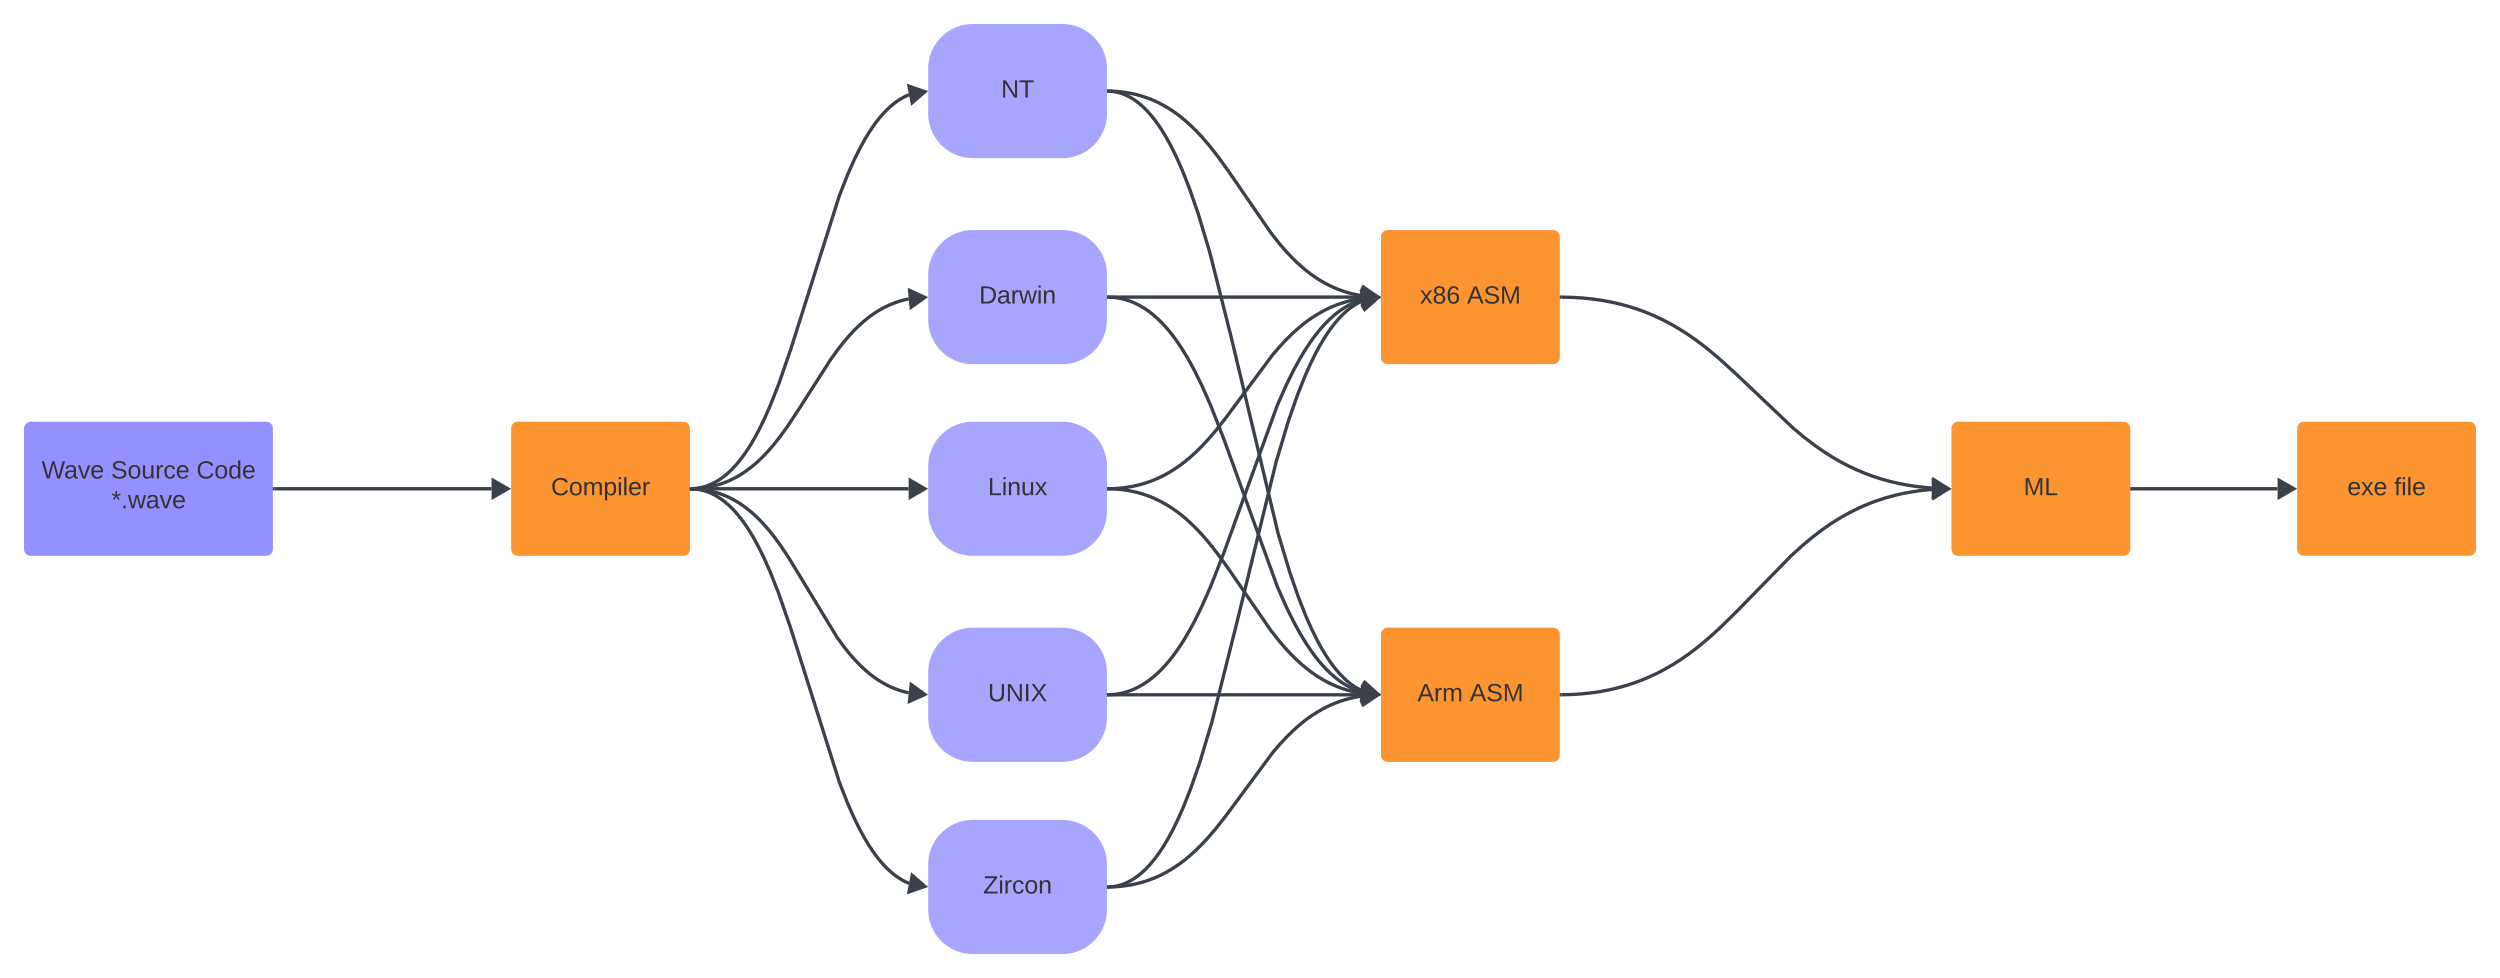 <svg xmlns="http://www.w3.org/2000/svg" xmlns:xlink="http://www.w3.org/1999/xlink" xmlns:lucid="lucid" width="2236.92" height="875.17"><g transform="translate(-1385.916 -150.333)" lucid:page-tab-id="0_0"><path d="M1407.42 533.67a6 6 0 0 1 6-6h210.66a6 6 0 0 1 6 6v108a6 6 0 0 1-6 6h-210.66a6 6 0 0 1-6-6z" stroke="#000" stroke-opacity="0" stroke-width="3" fill="#9391ff"/><use xlink:href="#a" transform="matrix(1,0,0,1,1419.416,539.667) translate(3.698 38.778)"/><use xlink:href="#b" transform="matrix(1,0,0,1,1419.416,539.667) translate(65.796 38.778)"/><use xlink:href="#c" transform="matrix(1,0,0,1,1419.416,539.667) translate(142.278 38.778)"/><use xlink:href="#d" transform="matrix(1,0,0,1,1419.416,539.667) translate(66.198 65.444)"/><path d="M1843.25 533.67a6 6 0 0 1 6-6h148a6 6 0 0 1 6 6v108a6 6 0 0 1-6 6h-148a6 6 0 0 1-6-6z" stroke="#000" stroke-opacity="0" stroke-width="3" fill="#fc9432"/><use xlink:href="#e" transform="matrix(1,0,0,1,1855.249,539.667) translate(23.71 53.778)"/><path d="M2216.42 567.67a40 40 0 0 1 40-40h80a40 40 0 0 1 40 40v40a40 40 0 0 1-40 40h-80a40 40 0 0 1-40-40z" stroke="#000" stroke-opacity="0" stroke-width="3" fill="#a7a6ff"/><use xlink:href="#f" transform="matrix(1,0,0,1,2228.416,539.667) translate(41.488 53.778)"/><path d="M1631.6 587.67h194.16" stroke="#3a414a" stroke-width="3" stroke-linejoin="round" fill="none"/><path d="M1631.62 589.14h-1.54v-2.95h1.54z" stroke="#3a414a" stroke-width=".05" fill="#3a414a"/><path d="M1840.25 587.67l-13 7.5v-15z" stroke="#3a414a" stroke-width="3" fill="#3a414a"/><path d="M2004.75 587.67h194.18" stroke="#3a414a" stroke-width="3" stroke-linejoin="round" fill="none"/><path d="M2004.8 589.14h-1.55v-2.95h1.54z" stroke="#3a414a" stroke-width=".05" fill="#3a414a"/><path d="M2213.42 587.67l-13 7.5v-15z" stroke="#3a414a" stroke-width="3" fill="#3a414a"/><path d="M2216.42 752a40 40 0 0 1 40-40h80a40 40 0 0 1 40 40v40a40 40 0 0 1-40 40h-80a40 40 0 0 1-40-40z" stroke="#000" stroke-opacity="0" stroke-width="3" fill="#a7a6ff"/><use xlink:href="#g" transform="matrix(1,0,0,1,2228.416,724) translate(41.519 53.778)"/><path d="M2216.42 211.83a40 40 0 0 1 40-40h80a40 40 0 0 1 40 40v40a40 40 0 0 1-40 40h-80a40 40 0 0 1-40-40z" stroke="#000" stroke-opacity="0" stroke-width="3" fill="#a7a6ff"/><use xlink:href="#h" transform="matrix(1,0,0,1,2228.416,183.833) translate(53.247 53.778)"/><path d="M2216.42 396.17a40 40 0 0 1 40-40h80a40 40 0 0 1 40 40v40a40 40 0 0 1-40 40h-80a40 40 0 0 1-40-40z" stroke="#000" stroke-opacity="0" stroke-width="3" fill="#a7a6ff"/><use xlink:href="#i" transform="matrix(1,0,0,1,2228.416,368.167) translate(33.556 53.778)"/><path d="M2216.42 924a40 40 0 0 1 40-40h80a40 40 0 0 1 40 40v40a40 40 0 0 1-40 40h-80a40 40 0 0 1-40-40z" stroke="#000" stroke-opacity="0" stroke-width="3" fill="#a7a6ff"/><use xlink:href="#j" transform="matrix(1,0,0,1,2228.416,896) translate(37.228 53.778)"/><path d="M2004.75 587.7l2.3.04 3.6.23 3.5.37 3.37.5 3.27.62 3.2.75 3.13.9 3.08 1 3.07 1.13 3.04 1.28 3.05 1.44 3.05 1.6 3.08 1.77 3.13 2 3.2 2.22 3.28 2.5 3.4 2.8 3.55 3.2 3.76 3.68 4 4.3 4.4 5.08 4.92 6.2 5.77 7.97 7.43 11.24 42.45 69.92 5.77 7.96 4.92 6.2 4.38 5.1 4.03 4.28 3.75 3.68 3.55 3.2 3.4 2.82 3.28 2.5 3.2 2.2 3.12 2 3.08 1.77 3.05 1.6 3.05 1.43 3.04 1.28 3.05 1.13 3.1 1 3.13.88 3.2.75.16.04" stroke="#3a414a" stroke-width="3" stroke-linejoin="round" fill="none"/><path d="M2004.82 586.22l-.06 2.95-1.5-.03v-2.95z" stroke="#3a414a" stroke-width=".05" fill="#3a414a"/><path d="M2213.43 771.7l-13.68 6.15 1.5-14.93z" stroke="#3a414a" stroke-width="3" fill="#3a414a"/><path d="M2004.75 587.63l2.56-.05 3.88-.24 3.72-.4 3.58-.52 3.48-.66 3.38-.8 3.3-.92 3.26-1.06 3.2-1.2 3.2-1.33 3.2-1.5 3.18-1.67 3.22-1.86 3.27-2.08 3.34-2.32 3.45-2.6 3.56-2.96 3.75-3.37 3.98-3.9 4.3-4.6 4.75-5.5 5.48-6.94 6.83-9.42 11.04-16.74 27.43-42.9 6.83-9.43 5.48-6.93 4.76-5.52 4.3-4.58 3.97-3.9 3.75-3.37 3.57-2.95 3.44-2.6 3.34-2.33 3.26-2.08 3.22-1.87 3.2-1.67 3.18-1.5 3.2-1.33 3.2-1.2 3.26-1.06 3.3-.93 3.4-.8 1.3-.25" stroke="#3a414a" stroke-width="3" stroke-linejoin="round" fill="none"/><path d="M2004.82 589.1l-1.57.04v-2.95l1.5-.04z" stroke="#3a414a" stroke-width=".05" fill="#3a414a"/><path d="M2213.43 416.45l-12.22 8.7-1.4-14.93z" stroke="#3a414a" stroke-width="3" fill="#3a414a"/><path d="M2004.75 587.63h.48l1.94-.13 1.9-.2 1.9-.27 1.86-.36 1.85-.44 1.85-.5 1.85-.6 1.86-.7 1.88-.8 1.9-.9 1.93-1 1.98-1.14 2.02-1.3 2.1-1.45 2.14-1.63 2.23-1.86 2.34-2.1 2.46-2.42 2.6-2.77 2.76-3.2 2.95-3.74 3.2-4.4 3.5-5.26 3.84-6.38 4.32-7.9 4.96-10 5.88-13.26 7.4-18.76 10.86-31.42 43.5-137.44 7.38-18.76 5.88-13.25 4.97-10 4.32-7.9 3.86-6.37 3.5-5.26 3.18-4.4 2.97-3.74 2.77-3.2 2.6-2.77 2.45-2.4 2.33-2.12 2.24-1.86 2.16-1.63 2.1-1.45 2-1.3 1.98-1.13 1.95-1 1.9-.9 1.8-.76" stroke="#3a414a" stroke-width="3" stroke-linejoin="round" fill="none"/><path d="M2004.82 589.1l-1.57.04v-2.95l1.5-.04z" stroke="#3a414a" stroke-width=".05" fill="#3a414a"/><path d="M2213.47 232.4l-11.34 9.8-2.83-14.72z" stroke="#3a414a" stroke-width="3" fill="#3a414a"/><path d="M2004.75 587.7h.48l1.94.13 1.9.2 1.88.28 1.87.36 1.85.44 1.84.5 1.86.6 1.86.7 1.87.8 1.9.9 1.92 1 1.98 1.14 2.02 1.28 2.08 1.45 2.15 1.63 2.24 1.86 2.33 2.1 2.46 2.4 2.58 2.78 2.76 3.2 2.96 3.73 3.2 4.4 3.48 5.26 3.85 6.37 4.32 7.88 4.96 10 5.88 13.23 7.4 18.73 10.8 31.27 43.72 138.33 7.38 18.73 5.87 13.22 4.96 10 4.33 7.9 3.85 6.36 3.5 5.25 3.18 4.4 2.96 3.73 2.76 3.2 2.6 2.76 2.45 2.4 2.34 2.1 2.24 1.86 2.16 1.64 2.1 1.44 2 1.3 1.98 1.13 1.93 1 1.9.9 1.77.75" stroke="#3a414a" stroke-width="3" stroke-linejoin="round" fill="none"/><path d="M2004.82 586.22l-.06 2.95-1.5-.03v-2.95z" stroke="#3a414a" stroke-width=".05" fill="#3a414a"/><path d="M2213.47 943.43l-14.17 4.92 2.83-14.73z" stroke="#3a414a" stroke-width="3" fill="#3a414a"/><path d="M2621.58 362.17a6 6 0 0 1 6-6h148a6 6 0 0 1 6 6v108a6 6 0 0 1-6 6h-148a6 6 0 0 1-6-6z" stroke="#000" stroke-opacity="0" stroke-width="3" fill="#fc9432"/><use xlink:href="#k" transform="matrix(1,0,0,1,2633.583,368.167) translate(22.969 53.778)"/><use xlink:href="#l" transform="matrix(1,0,0,1,2633.583,368.167) translate(64.944 53.778)"/><path d="M2377.92 231.87l3.5.07 4.73.3 4.53.47 4.37.66 4.2.8 4.1.96 4 1.12 3.93 1.27 3.87 1.45 3.83 1.6 3.82 1.8 3.83 2 3.87 2.25 3.92 2.48 4 2.8 4.14 3.13 4.3 3.57 4.53 4.1 4.85 4.74 5.32 5.68 6.02 7 7.26 9.18 10.4 14.37 37.88 55.1 7.27 9.2 6.03 7 5.32 5.66 4.85 4.74 4.54 4.1 4.3 3.55 4.13 3.13 4 2.8 3.93 2.47 3.86 2.24 3.84 2 3.82 1.8 3.83 1.6 3.87 1.45 3.92 1.26 4 1.12 4.1.96 4.2.8 1.22.18" stroke="#3a414a" stroke-width="3" stroke-linejoin="round" fill="none"/><path d="M2378 230.4l-.07 2.94-1.5-.03v-2.94z" stroke="#3a414a" stroke-width=".05" fill="#3a414a"/><path d="M2618.6 415.94l-13.54 6.48 1.16-14.96z" stroke="#3a414a" stroke-width="3" fill="#3a414a"/><path d="M2377.92 416.17h226.17" stroke="#3a414a" stroke-width="3" stroke-linejoin="round" fill="none"/><path d="M2377.96 417.64h-1.54v-2.95h1.54z" stroke="#3a414a" stroke-width=".05" fill="#3a414a"/><path d="M2618.58 416.17l-13 7.5v-15z" stroke="#3a414a" stroke-width="3" fill="#3a414a"/><path d="M2377.92 587.64l3.85-.08 5.07-.32 4.83-.5 4.63-.7 4.46-.84 4.32-1.02 4.2-1.17 4.13-1.33 4.07-1.5 4.02-1.7 4-1.88 4-2.1 4.03-2.34 4.1-2.6 4.2-2.93 4.35-3.3 4.54-3.76 4.83-4.35 5.23-5.13 5.86-6.25 6.93-8.04 9.34-11.82 41.53-55.95 6.93-8.04 5.85-6.26 5.25-5.13 4.83-4.34 4.54-3.76 4.34-3.3 4.2-2.92 4.1-2.6 4.05-2.34 4-2.1 4-1.88 4.03-1.7 4.06-1.5 4.1-1.33 4.22-1.18 4.32-1 4.46-.86 2.45-.38" stroke="#3a414a" stroke-width="3" stroke-linejoin="round" fill="none"/><path d="M2378 589.1l-1.58.04v-2.95l1.5-.04z" stroke="#3a414a" stroke-width=".05" fill="#3a414a"/><path d="M2618.6 416.38l-12.43 8.42-1.08-14.96z" stroke="#3a414a" stroke-width="3" fill="#3a414a"/><path d="M2377.92 771.97l1.12-.02 2.55-.17 2.5-.26 2.45-.36 2.43-.46 2.4-.57 2.4-.67 2.38-.77 2.4-.9 2.4-1.02 2.43-1.14 2.46-1.3 2.5-1.44 2.58-1.63 2.64-1.84 2.72-2.07 2.83-2.34 2.94-2.65 3.1-3.03 3.25-3.47 3.47-4.02 3.7-4.7 4.02-5.52 4.4-6.63 4.9-8.1 5.55-10.12 6.52-13.17 8.1-18.28 11.7-29.77 48.1-132.7 8.1-18.3 6.53-13.16 5.56-10.14 4.88-8.1 4.4-6.62 4.02-5.54 3.7-4.7 3.48-4 3.26-3.48 3.08-3.02 2.95-2.66 2.82-2.34 2.72-2.06 2.64-1.84 2.57-1.63 2.5-1.45 2.47-1.3 2.44-1.14 2.4-1 2.4-.9 2.4-.78.1-.03" stroke="#3a414a" stroke-width="3" stroke-linejoin="round" fill="none"/><path d="M2378 773.44l-1.58.03v-2.95l1.5-.03z" stroke="#3a414a" stroke-width=".05" fill="#3a414a"/><path d="M2618.6 416.6l-11.76 9.3-2.16-14.86z" stroke="#3a414a" stroke-width="3" fill="#3a414a"/><path d="M2377.92 943.97h.27l1.74-.12 1.72-.18 1.7-.25 1.7-.33 1.7-.4 1.72-.48 1.7-.56 1.74-.64 1.76-.74 1.8-.84 1.8-.96 1.88-1.08 1.93-1.22 1.98-1.4 2.08-1.56 2.16-1.8 2.26-2.03 2.4-2.36 2.53-2.7 2.7-3.13 2.9-3.66 3.15-4.32 3.43-5.17 3.77-6.24 4.2-7.66 4.77-9.6 5.5-12.36 6.48-16.47 8.04-23.17 10.87-36.25 22.35-88.95 35.03-143.44 10.88-36.27 8.03-23.18 6.5-16.46 5.48-12.37 4.76-9.6 4.2-7.67 3.78-6.25 3.43-5.15 3.14-4.33 2.9-3.66 2.7-3.14 2.53-2.7 2.4-2.34 2.25-2.04 2.16-1.8 2.07-1.56 2-1.4 1.93-1.22 1.88-1.08 1.83-.95 1.8-.84.27-.13" stroke="#3a414a" stroke-width="3" stroke-linejoin="round" fill="none"/><path d="M2378 945.44l-1.58.03v-2.95l1.5-.03z" stroke="#3a414a" stroke-width=".05" fill="#3a414a"/><path d="M2618.65 416.8l-11.15 10.02-3.12-14.67z" stroke="#3a414a" stroke-width="3" fill="#3a414a"/><path d="M2783.1 416.2l9.28.2 10 .62 9.33.98 8.8 1.3 8.32 1.58 7.95 1.86 7.66 2.14 7.43 2.42 7.28 2.7 7.17 3.02 7.16 3.36 7.2 3.77 7.35 4.25 7.65 4.84 8.1 5.65 8.94 6.78 10.48 8.7 14.57 13.15 52.65 49.94 10.5 8.7 8.92 6.78 8.12 5.64 7.63 4.84 7.35 4.25 7.2 3.75 7.15 3.37 7.18 3 7.27 2.72 7.43 2.4 7.66 2.15 7.97 1.86 8.32 1.58 8.78 1.3 9.33.98 3.33.2" stroke="#3a414a" stroke-width="3" stroke-linejoin="round" fill="none"/><path d="M2783.16 414.72l-.07 2.95-1.52-.03v-2.95z" stroke="#3a414a" stroke-width=".05" fill="#3a414a"/><path d="M3129 587.56l-13.26 7.02.56-15z" stroke="#3a414a" stroke-width="3" fill="#3a414a"/><path d="M3132 533.67a6 6 0 0 1 6-6h148a6 6 0 0 1 6 6v108a6 6 0 0 1-6 6h-148a6 6 0 0 1-6-6z" stroke="#000" stroke-opacity="0" stroke-width="3" fill="#fc9432"/><use xlink:href="#m" transform="matrix(1,0,0,1,3144,539.667) translate(52.599 53.778)"/><path d="M2621.58 718a6 6 0 0 1 6-6h148a6 6 0 0 1 6 6v108a6 6 0 0 1-6 6h-148a6 6 0 0 1-6-6z" stroke="#000" stroke-opacity="0" stroke-width="3" fill="#fc9432"/><use xlink:href="#n" transform="matrix(1,0,0,1,2633.583,724) translate(20.562 53.778)"/><use xlink:href="#l" transform="matrix(1,0,0,1,2633.583,724) translate(67.352 53.778)"/><path d="M2377.92 231.87h.23l1.7.1 1.7.18 1.67.25 1.66.32 1.67.4 1.67.46 1.68.54 1.7.63 1.72.73 1.75.83 1.8.94 1.83 1.06 1.9 1.2 1.96 1.37 2.03 1.55 2.12 1.76 2.23 2 2.35 2.3 2.5 2.67 2.66 3.1 2.86 3.6 3.1 4.26 3.37 5.1 3.7 6.16 4.16 7.56 4.7 9.46 5.4 12.17 6.37 16.16 7.86 22.67 10.46 34.93 18.74 74.18 42.33 177.05 10.48 34.93 7.87 22.66 6.38 16.17 5.4 12.15 4.7 9.47 4.14 7.56 3.7 6.15 3.4 5.1 3.08 4.25 2.86 3.62 2.66 3.08 2.5 2.66 2.35 2.3 2.23 2.02 2.13 1.76 2.04 1.54 1.96 1.37 1.9 1.2 1.83 1.06 1.8.93 1.7.8" stroke="#3a414a" stroke-width="3" stroke-linejoin="round" fill="none"/><path d="M2378 230.4l-.07 2.94-1.5-.03v-2.94z" stroke="#3a414a" stroke-width=".05" fill="#3a414a"/><path d="M2618.65 771.37l-14.28 4.57 3.17-14.66z" stroke="#3a414a" stroke-width="3" fill="#3a414a"/><path d="M2377.92 416.2l1.12.02 2.55.16 2.5.26 2.45.37 2.43.47 2.4.56 2.4.67 2.38.78 2.4.9 2.4 1 2.43 1.15 2.46 1.3 2.5 1.44 2.58 1.63 2.64 1.84 2.72 2.06 2.83 2.34 2.94 2.66 3.1 3.02 3.25 3.48 3.47 4 3.7 4.7 4.02 5.54 4.4 6.63 4.9 8.1 5.55 10.12 6.52 13.16 8.1 18.28 11.7 29.77 48.1 132.72 8.1 18.3 6.53 13.16 5.56 10.13 4.88 8.1 4.4 6.63 4.02 5.53 3.7 4.7 3.48 4 3.26 3.48 3.08 3.03 2.95 2.65 2.82 2.34 2.72 2.07 2.64 1.84 2.57 1.63 2.5 1.45 2.47 1.3 2.44 1.13 2.4 1.02 2.4.9 2.4.76.1.03" stroke="#3a414a" stroke-width="3" stroke-linejoin="round" fill="none"/><path d="M2378 414.72l-.07 2.95-1.5-.03v-2.95z" stroke="#3a414a" stroke-width=".05" fill="#3a414a"/><path d="M2618.6 771.57l-13.92 5.55 2.16-14.84z" stroke="#3a414a" stroke-width="3" fill="#3a414a"/><path d="M2377.92 587.7l3.5.07 4.73.3 4.53.47 4.37.65 4.2.8 4.1.95 4 1.12 3.93 1.27 3.87 1.44 3.83 1.62 3.82 1.8 3.83 2 3.87 2.23 3.92 2.5 4 2.77 4.14 3.14 4.3 3.56 4.53 4.1 4.85 4.75 5.32 5.66 6.02 7 7.26 9.2 10.4 14.36 37.88 55.1 7.27 9.2 6.03 7 5.32 5.66 4.85 4.76 4.54 4.08 4.3 3.57 4.13 3.13 4 2.8 3.93 2.48 3.86 2.23 3.84 2 3.82 1.8 3.83 1.6 3.87 1.45 3.92 1.28 4 1.1 4.1.97 4.2.8 1.22.2" stroke="#3a414a" stroke-width="3" stroke-linejoin="round" fill="none"/><path d="M2378 586.22l-.07 2.95-1.5-.03v-2.95z" stroke="#3a414a" stroke-width=".05" fill="#3a414a"/><path d="M2618.6 771.77l-13.54 6.48 1.16-14.96z" stroke="#3a414a" stroke-width="3" fill="#3a414a"/><path d="M2377.92 772h226.17" stroke="#3a414a" stroke-width="3" stroke-linejoin="round" fill="none"/><path d="M2377.96 773.48h-1.54v-2.96h1.54z" stroke="#3a414a" stroke-width=".05" fill="#3a414a"/><path d="M2618.58 772l-13 7.5v-15z" stroke="#3a414a" stroke-width="3" fill="#3a414a"/><path d="M2377.92 943.97l3.83-.08 5.06-.33 4.83-.5 4.6-.7 4.47-.83 4.3-1.02 4.2-1.17 4.12-1.34 4.05-1.5 4-1.68 4-1.88 4-2.1 4.04-2.32 4.1-2.6 4.2-2.9 4.33-3.3 4.53-3.76 4.82-4.34 5.2-5.1 5.85-6.23 6.88-8 9.22-11.66 42.17-56.95 6.87-8 5.84-6.2 5.22-5.13 4.82-4.33 4.53-3.76 4.33-3.3 4.2-2.9 4.1-2.6 4.02-2.33 4-2.1 4-1.87 4-1.7 4.06-1.5 4.1-1.33 4.2-1.17 4.32-1.02 4.45-.84 2.4-.36" stroke="#3a414a" stroke-width="3" stroke-linejoin="round" fill="none"/><path d="M2378 945.44l-1.58.03v-2.95l1.5-.03z" stroke="#3a414a" stroke-width=".05" fill="#3a414a"/><path d="M2618.6 772.22l-12.42 8.4-1.1-14.95z" stroke="#3a414a" stroke-width="3" fill="#3a414a"/><path d="M3441.33 533.67a6 6 0 0 1 6-6h148a6 6 0 0 1 6 6v108a6 6 0 0 1-6 6h-148a6 6 0 0 1-6-6z" stroke="#000" stroke-opacity="0" stroke-width="3" fill="#fc9432"/><use xlink:href="#o" transform="matrix(1,0,0,1,3453.333,539.667) translate(32.877 53.778)"/><use xlink:href="#p" transform="matrix(1,0,0,1,3453.333,539.667) translate(74.852 53.778)"/><path d="M2783.1 771.97l8.56-.18 9.37-.6 8.8-.92 8.3-1.22 7.9-1.5 7.58-1.8 7.32-2.03 7.1-2.3 6.96-2.6 6.86-2.88 6.82-3.2 6.86-3.6 6.96-4 7.16-4.56 7.5-5.23 8.06-6.12 8.97-7.43 10.73-9.68 15.78-15.52 48-49.1 10.73-9.67 8.98-7.43 8.05-6.12 7.5-5.22 7.18-4.55 6.97-4.02 6.85-3.58 6.83-3.2 6.86-2.9 6.96-2.58 7.1-2.3 7.3-2.05 7.6-1.78 7.9-1.5 8.3-1.23 8.8-.94 1.97-.12" stroke="#3a414a" stroke-width="3" stroke-linejoin="round" fill="none"/><path d="M2783.16 773.44l-1.58.03v-2.95l1.5-.03z" stroke="#3a414a" stroke-width=".05" fill="#3a414a"/><path d="M3129 587.78l-12.7 8-.57-15z" stroke="#3a414a" stroke-width="3" fill="#3a414a"/><path d="M3293.5 587.67h130.34" stroke="#3a414a" stroke-width="3" stroke-linejoin="round" fill="none"/><path d="M3293.54 589.14H3292v-2.95h1.54z" stroke="#3a414a" stroke-width=".05" fill="#3a414a"/><path d="M3438.33 587.67l-13 7.5v-15z" stroke="#3a414a" stroke-width="3" fill="#3a414a"/><defs><path fill="#333" d="M266 0h-40l-56-210L115 0H75L2-248h35L96-30l15-64 43-154h32l59 218 59-218h35" id="q"/><path fill="#333" d="M141-36C126-15 110 5 73 4 37 3 15-17 15-53c-1-64 63-63 125-63 3-35-9-54-41-54-24 1-41 7-42 31l-33-3c5-37 33-52 76-52 45 0 72 20 72 64v82c-1 20 7 32 28 27v20c-31 9-61-2-59-35zM48-53c0 20 12 33 32 33 41-3 63-29 60-74-43 2-92-5-92 41" id="r"/><path fill="#333" d="M108 0H70L1-190h34L89-25l56-165h34" id="s"/><path fill="#333" d="M100-194c63 0 86 42 84 106H49c0 40 14 67 53 68 26 1 43-12 49-29l28 8c-11 28-37 45-77 45C44 4 14-33 15-96c1-61 26-98 85-98zm52 81c6-60-76-77-97-28-3 7-6 17-6 28h103" id="t"/><g id="a"><use transform="matrix(0.062,0,0,0.062,0,0)" xlink:href="#q"/><use transform="matrix(0.062,0,0,0.062,20.123,0)" xlink:href="#r"/><use transform="matrix(0.062,0,0,0.062,32.469,0)" xlink:href="#s"/><use transform="matrix(0.062,0,0,0.062,43.58,0)" xlink:href="#t"/></g><path fill="#333" d="M185-189c-5-48-123-54-124 2 14 75 158 14 163 119 3 78-121 87-175 55-17-10-28-26-33-46l33-7c5 56 141 63 141-1 0-78-155-14-162-118-5-82 145-84 179-34 5 7 8 16 11 25" id="u"/><path fill="#333" d="M100-194c62-1 85 37 85 99 1 63-27 99-86 99S16-35 15-95c0-66 28-99 85-99zM99-20c44 1 53-31 53-75 0-43-8-75-51-75s-53 32-53 75 10 74 51 75" id="v"/><path fill="#333" d="M84 4C-5 8 30-112 23-190h32v120c0 31 7 50 39 49 72-2 45-101 50-169h31l1 190h-30c-1-10 1-25-2-33-11 22-28 36-60 37" id="w"/><path fill="#333" d="M114-163C36-179 61-72 57 0H25l-1-190h30c1 12-1 29 2 39 6-27 23-49 58-41v29" id="x"/><path fill="#333" d="M96-169c-40 0-48 33-48 73s9 75 48 75c24 0 41-14 43-38l32 2c-6 37-31 61-74 61-59 0-76-41-82-99-10-93 101-131 147-64 4 7 5 14 7 22l-32 3c-4-21-16-35-41-35" id="y"/><g id="b"><use transform="matrix(0.062,0,0,0.062,0,0)" xlink:href="#u"/><use transform="matrix(0.062,0,0,0.062,14.815,0)" xlink:href="#v"/><use transform="matrix(0.062,0,0,0.062,27.16,0)" xlink:href="#w"/><use transform="matrix(0.062,0,0,0.062,39.506,0)" xlink:href="#x"/><use transform="matrix(0.062,0,0,0.062,46.852,0)" xlink:href="#y"/><use transform="matrix(0.062,0,0,0.062,57.963,0)" xlink:href="#t"/></g><path fill="#333" d="M212-179c-10-28-35-45-73-45-59 0-87 40-87 99 0 60 29 101 89 101 43 0 62-24 78-52l27 14C228-24 195 4 139 4 59 4 22-46 18-125c-6-104 99-153 187-111 19 9 31 26 39 46" id="z"/><path fill="#333" d="M85-194c31 0 48 13 60 33l-1-100h32l1 261h-30c-2-10 0-23-3-31C134-8 116 4 85 4 32 4 16-35 15-94c0-66 23-100 70-100zm9 24c-40 0-46 34-46 75 0 40 6 74 45 74 42 0 51-32 51-76 0-42-9-74-50-73" id="A"/><g id="c"><use transform="matrix(0.062,0,0,0.062,0,0)" xlink:href="#z"/><use transform="matrix(0.062,0,0,0.062,15.988,0)" xlink:href="#v"/><use transform="matrix(0.062,0,0,0.062,28.333,0)" xlink:href="#A"/><use transform="matrix(0.062,0,0,0.062,40.679,0)" xlink:href="#t"/></g><path fill="#333" d="M80-196l47-18 7 23-49 13 32 44-20 13-27-46-27 45-21-12 33-44-49-13 8-23 47 19-2-53h23" id="B"/><path fill="#333" d="M33 0v-38h34V0H33" id="C"/><path fill="#333" d="M206 0h-36l-40-164L89 0H53L-1-190h32L70-26l43-164h34l41 164 42-164h31" id="D"/><g id="d"><use transform="matrix(0.062,0,0,0.062,0,0)" xlink:href="#B"/><use transform="matrix(0.062,0,0,0.062,8.642,0)" xlink:href="#C"/><use transform="matrix(0.062,0,0,0.062,14.815,0)" xlink:href="#D"/><use transform="matrix(0.062,0,0,0.062,30.802,0)" xlink:href="#r"/><use transform="matrix(0.062,0,0,0.062,43.148,0)" xlink:href="#s"/><use transform="matrix(0.062,0,0,0.062,54.259,0)" xlink:href="#t"/></g><path fill="#333" d="M210-169c-67 3-38 105-44 169h-31v-121c0-29-5-50-35-48C34-165 62-65 56 0H25l-1-190h30c1 10-1 24 2 32 10-44 99-50 107 0 11-21 27-35 58-36 85-2 47 119 55 194h-31v-121c0-29-5-49-35-48" id="E"/><path fill="#333" d="M115-194c55 1 70 41 70 98S169 2 115 4C84 4 66-9 55-30l1 105H24l-1-265h31l2 30c10-21 28-34 59-34zm-8 174c40 0 45-34 45-75s-6-73-45-74c-42 0-51 32-51 76 0 43 10 73 51 73" id="F"/><path fill="#333" d="M24-231v-30h32v30H24zM24 0v-190h32V0H24" id="G"/><path fill="#333" d="M24 0v-261h32V0H24" id="H"/><g id="e"><use transform="matrix(0.062,0,0,0.062,0,0)" xlink:href="#z"/><use transform="matrix(0.062,0,0,0.062,15.988,0)" xlink:href="#v"/><use transform="matrix(0.062,0,0,0.062,28.333,0)" xlink:href="#E"/><use transform="matrix(0.062,0,0,0.062,46.79,0)" xlink:href="#F"/><use transform="matrix(0.062,0,0,0.062,59.136,0)" xlink:href="#G"/><use transform="matrix(0.062,0,0,0.062,64.012,0)" xlink:href="#H"/><use transform="matrix(0.062,0,0,0.062,68.889,0)" xlink:href="#t"/><use transform="matrix(0.062,0,0,0.062,81.235,0)" xlink:href="#x"/></g><path fill="#333" d="M30 0v-248h33v221h125V0H30" id="I"/><path fill="#333" d="M117-194c89-4 53 116 60 194h-32v-121c0-31-8-49-39-48C34-167 62-67 57 0H25l-1-190h30c1 10-1 24 2 32 11-22 29-35 61-36" id="J"/><path fill="#333" d="M141 0L90-78 38 0H4l68-98-65-92h35l48 74 47-74h35l-64 92 68 98h-35" id="K"/><g id="f"><use transform="matrix(0.062,0,0,0.062,0,0)" xlink:href="#I"/><use transform="matrix(0.062,0,0,0.062,12.346,0)" xlink:href="#G"/><use transform="matrix(0.062,0,0,0.062,17.222,0)" xlink:href="#J"/><use transform="matrix(0.062,0,0,0.062,29.568,0)" xlink:href="#w"/><use transform="matrix(0.062,0,0,0.062,41.914,0)" xlink:href="#K"/></g><path fill="#333" d="M232-93c-1 65-40 97-104 97C67 4 28-28 28-90v-158h33c8 89-33 224 67 224 102 0 64-133 71-224h33v155" id="L"/><path fill="#333" d="M190 0L58-211 59 0H30v-248h39L202-35l-2-213h31V0h-41" id="M"/><path fill="#333" d="M33 0v-248h34V0H33" id="N"/><path fill="#333" d="M195 0l-74-108L45 0H8l94-129-87-119h37l69 98 67-98h37l-84 118L233 0h-38" id="O"/><g id="g"><use transform="matrix(0.062,0,0,0.062,0,0)" xlink:href="#L"/><use transform="matrix(0.062,0,0,0.062,15.988,0)" xlink:href="#M"/><use transform="matrix(0.062,0,0,0.062,31.975,0)" xlink:href="#N"/><use transform="matrix(0.062,0,0,0.062,38.148,0)" xlink:href="#O"/></g><path fill="#333" d="M127-220V0H93v-220H8v-28h204v28h-85" id="P"/><g id="h"><use transform="matrix(0.062,0,0,0.062,0,0)" xlink:href="#M"/><use transform="matrix(0.062,0,0,0.062,15.988,0)" xlink:href="#P"/></g><path fill="#333" d="M30-248c118-7 216 8 213 122C240-48 200 0 122 0H30v-248zM63-27c89 8 146-16 146-99s-60-101-146-95v194" id="Q"/><g id="i"><use transform="matrix(0.062,0,0,0.062,0,0)" xlink:href="#Q"/><use transform="matrix(0.062,0,0,0.062,15.988,0)" xlink:href="#r"/><use transform="matrix(0.062,0,0,0.062,28.333,0)" xlink:href="#x"/><use transform="matrix(0.062,0,0,0.062,35.679,0)" xlink:href="#D"/><use transform="matrix(0.062,0,0,0.062,51.667,0)" xlink:href="#G"/><use transform="matrix(0.062,0,0,0.062,56.543,0)" xlink:href="#J"/></g><path fill="#333" d="M209 0H11v-25l151-195H24v-28h176v25L50-27h159V0" id="R"/><g id="j"><use transform="matrix(0.062,0,0,0.062,0,0)" xlink:href="#R"/><use transform="matrix(0.062,0,0,0.062,13.519,0)" xlink:href="#G"/><use transform="matrix(0.062,0,0,0.062,18.395,0)" xlink:href="#x"/><use transform="matrix(0.062,0,0,0.062,25.741,0)" xlink:href="#y"/><use transform="matrix(0.062,0,0,0.062,36.852,0)" xlink:href="#v"/><use transform="matrix(0.062,0,0,0.062,49.198,0)" xlink:href="#J"/></g><path fill="#333" d="M134-131c28 9 52 24 51 62-1 50-34 73-85 73S17-19 16-69c0-36 21-54 49-61-75-25-45-126 34-121 46 3 78 18 79 63 0 33-17 51-44 57zm-34-11c31 1 46-15 46-44 0-28-17-43-47-42-29 0-46 13-45 42 1 28 16 44 46 44zm1 122c35 0 51-18 51-52 0-30-18-46-53-46-33 0-51 17-51 47 0 34 19 51 53 51" id="S"/><path fill="#333" d="M110-160c48 1 74 30 74 79 0 53-28 85-80 85-65 0-83-55-86-122-5-90 50-162 133-122 14 7 22 21 27 39l-31 6c-5-40-67-38-82-6-9 19-15 44-15 74 11-20 30-34 60-33zm-7 138c34 0 49-23 49-58s-16-56-50-56c-29 0-50 16-49 49 1 36 15 65 50 65" id="T"/><g id="k"><use transform="matrix(0.062,0,0,0.062,0,0)" xlink:href="#K"/><use transform="matrix(0.062,0,0,0.062,11.111,0)" xlink:href="#S"/><use transform="matrix(0.062,0,0,0.062,23.457,0)" xlink:href="#T"/></g><path fill="#333" d="M205 0l-28-72H64L36 0H1l101-248h38L239 0h-34zm-38-99l-47-123c-12 45-31 82-46 123h93" id="U"/><path fill="#333" d="M240 0l2-218c-23 76-54 145-80 218h-23L58-218 59 0H30v-248h44l77 211c21-75 51-140 76-211h43V0h-30" id="V"/><g id="l"><use transform="matrix(0.062,0,0,0.062,0,0)" xlink:href="#U"/><use transform="matrix(0.062,0,0,0.062,14.815,0)" xlink:href="#u"/><use transform="matrix(0.062,0,0,0.062,29.63,0)" xlink:href="#V"/></g><g id="m"><use transform="matrix(0.062,0,0,0.062,0,0)" xlink:href="#V"/><use transform="matrix(0.062,0,0,0.062,18.457,0)" xlink:href="#I"/></g><g id="n"><use transform="matrix(0.062,0,0,0.062,0,0)" xlink:href="#U"/><use transform="matrix(0.062,0,0,0.062,14.815,0)" xlink:href="#x"/><use transform="matrix(0.062,0,0,0.062,22.16,0)" xlink:href="#E"/></g><g id="o"><use transform="matrix(0.062,0,0,0.062,0,0)" xlink:href="#t"/><use transform="matrix(0.062,0,0,0.062,12.346,0)" xlink:href="#K"/><use transform="matrix(0.062,0,0,0.062,23.457,0)" xlink:href="#t"/></g><path fill="#333" d="M101-234c-31-9-42 10-38 44h38v23H63V0H32v-167H5v-23h27c-7-52 17-82 69-68v24" id="W"/><g id="p"><use transform="matrix(0.062,0,0,0.062,0,0)" xlink:href="#W"/><use transform="matrix(0.062,0,0,0.062,6.173,0)" xlink:href="#G"/><use transform="matrix(0.062,0,0,0.062,11.049,0)" xlink:href="#H"/><use transform="matrix(0.062,0,0,0.062,15.926,0)" xlink:href="#t"/></g></defs></g></svg>